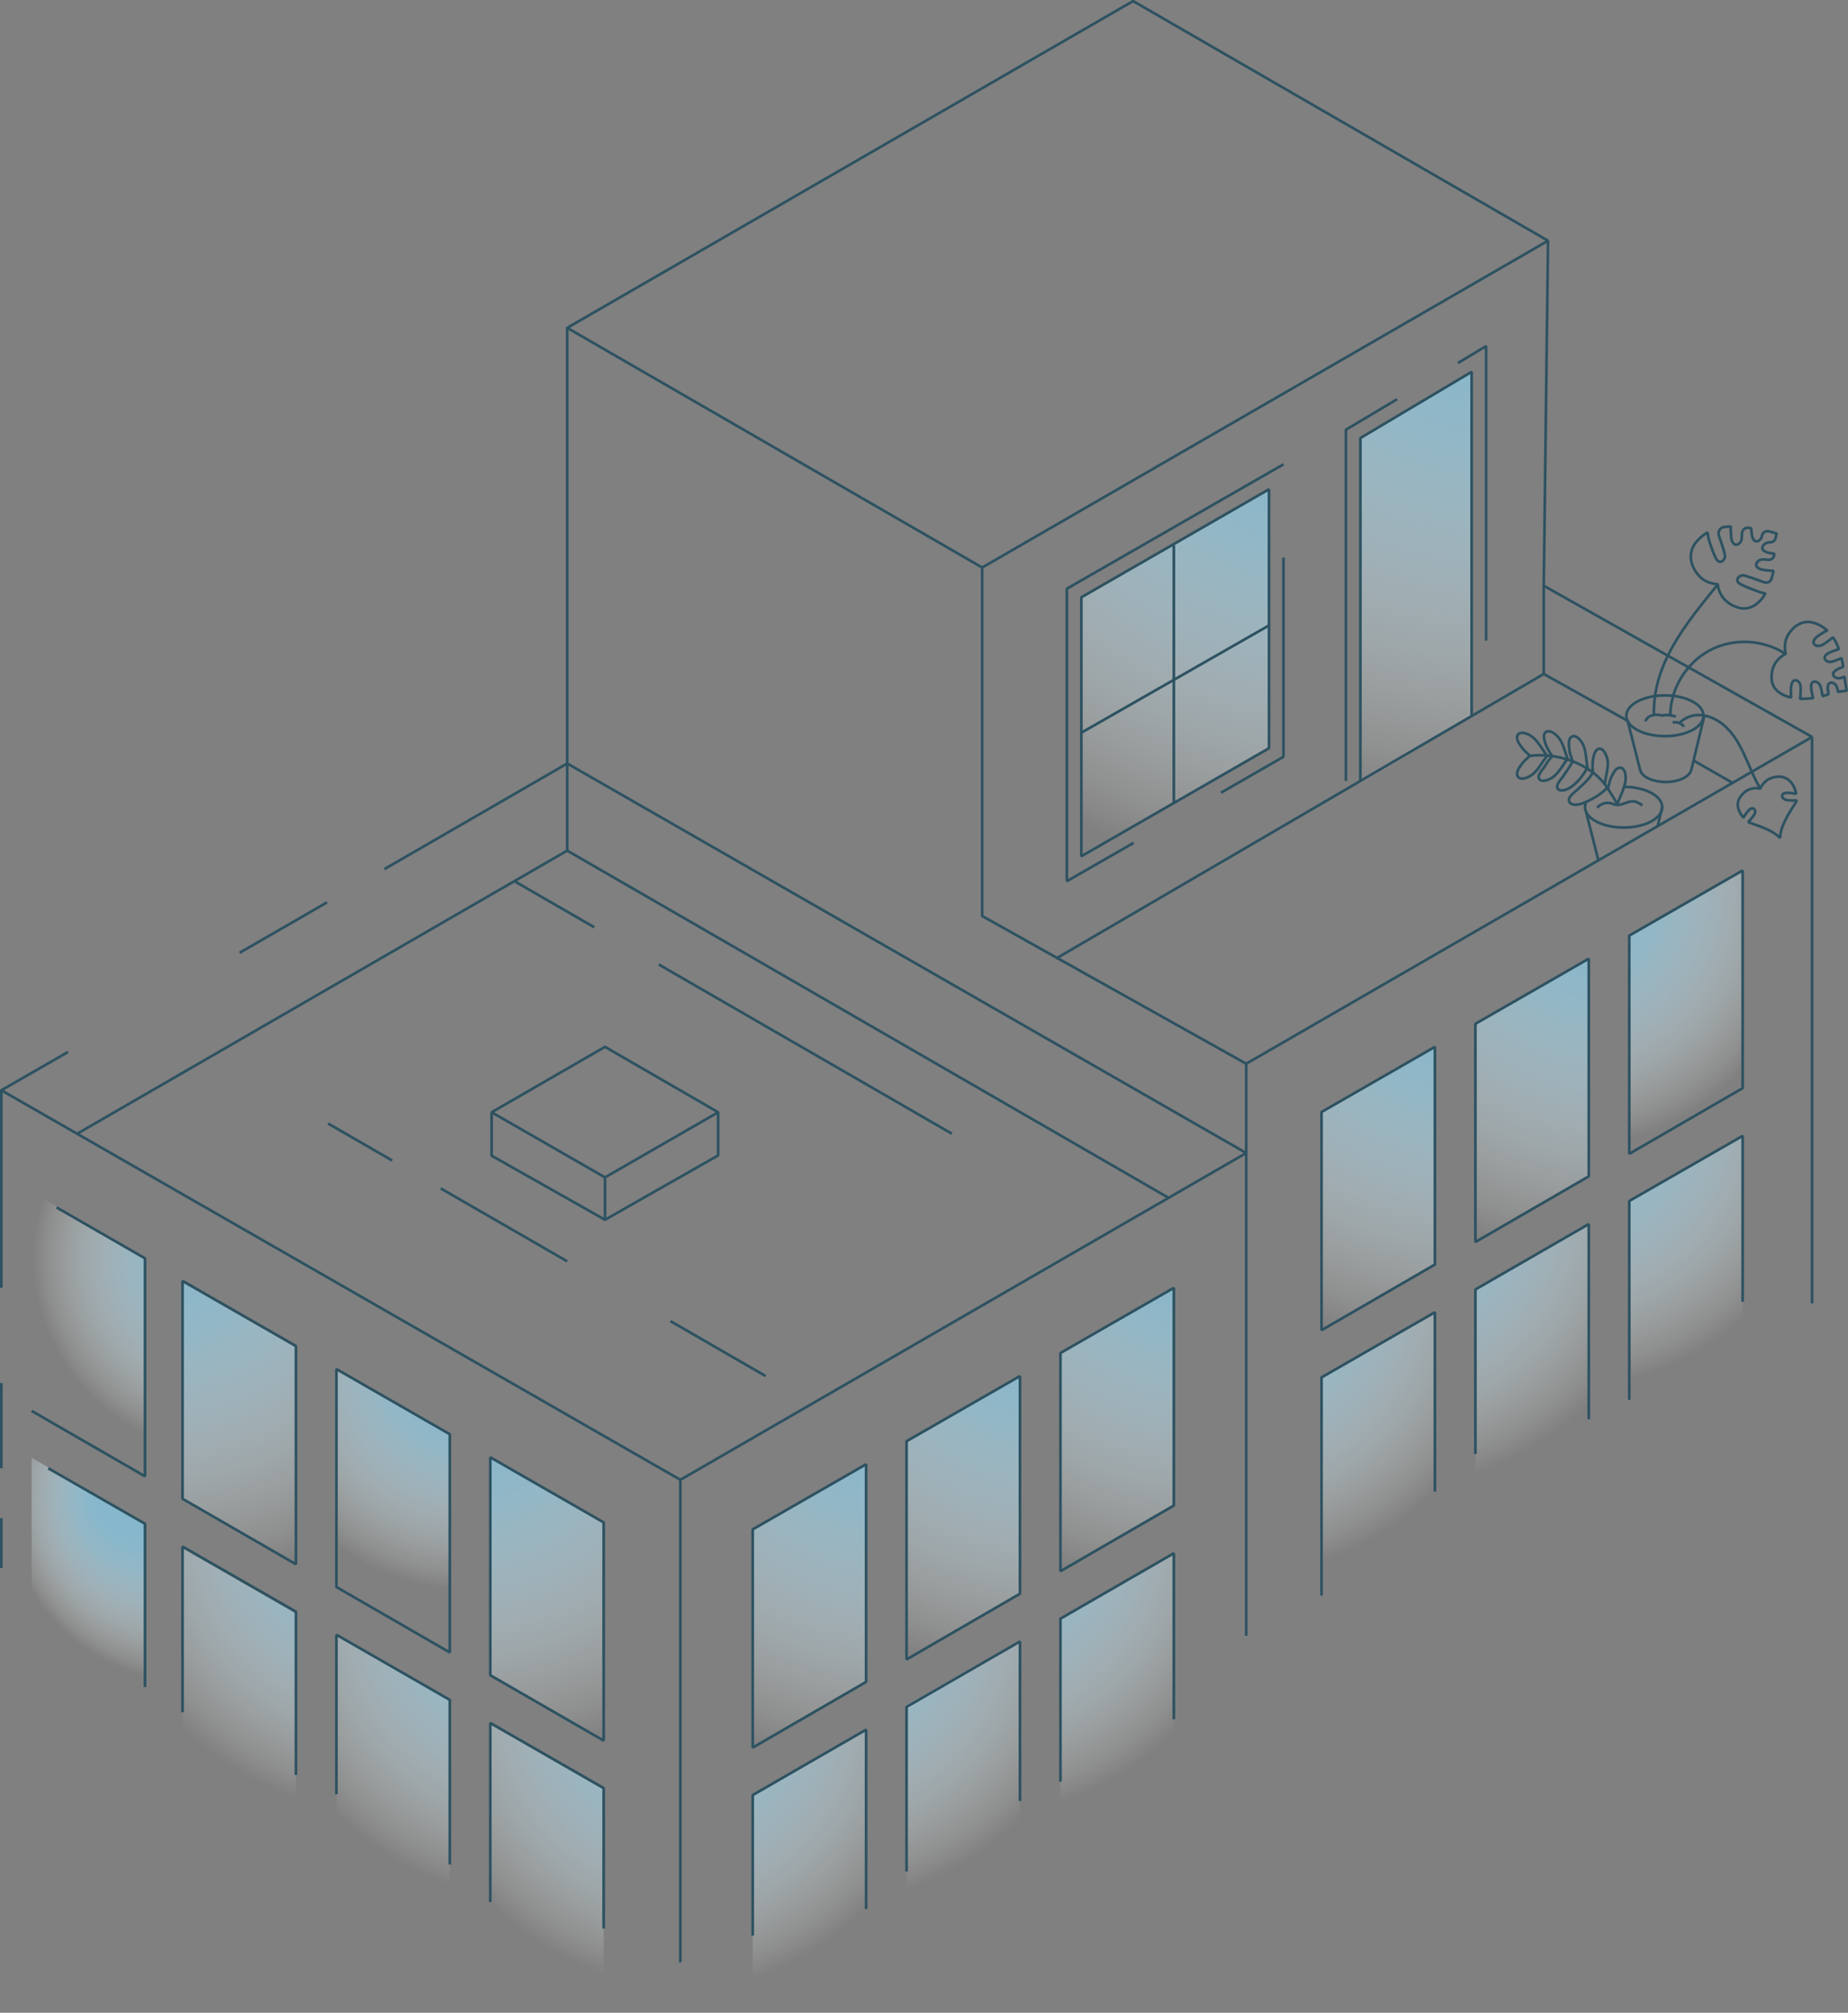 <?xml version="1.0" encoding="utf-8"?>
<!-- Generator: Adobe Illustrator 26.1.0, SVG Export Plug-In . SVG Version: 6.00 Build 0)  -->
<svg version="1.1" id="a" xmlns="http://www.w3.org/2000/svg" xmlns:xlink="http://www.w3.org/1999/xlink" x="0px" y="0px"
	 viewBox="0 0 689.4 750.8" style="enable-background:new 0 0 689.4 750.8;" xml:space="preserve">
<rect x="0" y="0" width="689.4" height="750.8" fill="#808080" stroke="none"/>
<style type="text/css">
	.st0{fill:url(#SVGID_1_);}
	.st1{fill:url(#SVGID_00000134939828821613610950000001013796119827925684_);}
	.st2{fill:url(#SVGID_00000062174807685687852520000006996875964966194306_);}
	.st3{fill:url(#SVGID_00000158022068318662716680000015940290808436046777_);}
	.st4{fill:url(#SVGID_00000076562405976469768860000003635726460373113730_);}
	.st5{fill:url(#SVGID_00000116953107373939535410000013724652744428441504_);}
	.st6{fill:url(#SVGID_00000140734028785143214560000007003562729168198813_);}
	.st7{fill:url(#SVGID_00000165944361380051070870000014029566120248077724_);}
	.st8{fill:url(#SVGID_00000003088875921963058050000008150940866874585226_);}
	.st9{fill:url(#SVGID_00000125564735830843282420000017061947231092659390_);}
	.st10{fill:url(#SVGID_00000078765461055528188030000007647496068187256255_);}
	.st11{fill:url(#SVGID_00000133519756110481841130000009966855180923878591_);}
	.st12{fill:url(#SVGID_00000111158991935321084980000011944833869329562269_);}
	.st13{fill:url(#SVGID_00000106108663858534861800000004150992046790587318_);}
	.st14{fill:url(#SVGID_00000065777498882164154570000006304258942480122045_);}
	.st15{fill:url(#SVGID_00000145770446761844812110000013126557273129494718_);}
	.st16{fill:url(#SVGID_00000125602580156425647780000010545182193429504405_);}
	.st17{fill:url(#SVGID_00000152982203640750278790000016681626871700870784_);}
	.st18{fill:url(#SVGID_00000129189035192360276510000012173644026062167709_);}
	.st19{fill:url(#SVGID_00000063634136464521119960000005995302678593639843_);}
	.st20{fill:url(#SVGID_00000066494450839182502270000004260909533011620752_);}
	.st21{fill:url(#SVGID_00000041274207071395631540000010068629271668080521_);}
	.st22{fill:none;stroke:#2D5261;stroke-linejoin:bevel;}
</style>
<g>
	
		<radialGradient id="SVGID_1_" cx="548.08" cy="403.52" r="155.87" gradientTransform="matrix(1 0 0 -1 0 752)" gradientUnits="userSpaceOnUse">
		<stop  offset="0.19" style="stop-color:#86B7CC"/>
		<stop  offset="0.28" style="stop-color:#8AB9CD;stop-opacity:0.96"/>
		<stop  offset="0.4" style="stop-color:#96C0D1;stop-opacity:0.86"/>
		<stop  offset="0.55" style="stop-color:#AACBD8;stop-opacity:0.68"/>
		<stop  offset="0.73" style="stop-color:#C5DBE2;stop-opacity:0.44"/>
		<stop  offset="0.92" style="stop-color:#E8EFEE;stop-opacity:0.14"/>
		<stop  offset="1" style="stop-color:#F8F8F4;stop-opacity:0"/>
	</radialGradient>
	<polygon class="st0" points="493,414.8 493,496.2 535.3,471.7 535.3,390.5 	"/>
	
		<radialGradient id="SVGID_00000105386691417967381000000018375697467380778422_" cx="494.59" cy="623.07" r="201.16" gradientTransform="matrix(1 0 0 -1 0 752)" gradientUnits="userSpaceOnUse">
		<stop  offset="0.19" style="stop-color:#86B7CC"/>
		<stop  offset="0.28" style="stop-color:#8AB9CD;stop-opacity:0.96"/>
		<stop  offset="0.4" style="stop-color:#96C0D1;stop-opacity:0.86"/>
		<stop  offset="0.55" style="stop-color:#AACBD8;stop-opacity:0.68"/>
		<stop  offset="0.73" style="stop-color:#C5DBE2;stop-opacity:0.44"/>
		<stop  offset="0.92" style="stop-color:#E8EFEE;stop-opacity:0.14"/>
		<stop  offset="1" style="stop-color:#F8F8F4;stop-opacity:0"/>
	</radialGradient>
	<polygon style="fill:url(#SVGID_00000105386691417967381000000018375697467380778422_);" points="403.4,223.3 403.4,319.1 
		473.4,278.7 473.4,183 	"/>
	
		<radialGradient id="SVGID_00000052817130573866281810000009892252409477198738_" cx="561.72" cy="674.43" r="226.27" gradientTransform="matrix(1 0 0 -1 0 752)" gradientUnits="userSpaceOnUse">
		<stop  offset="0.19" style="stop-color:#86B7CC"/>
		<stop  offset="0.28" style="stop-color:#8AB9CD;stop-opacity:0.96"/>
		<stop  offset="0.4" style="stop-color:#96C0D1;stop-opacity:0.86"/>
		<stop  offset="0.55" style="stop-color:#AACBD8;stop-opacity:0.68"/>
		<stop  offset="0.73" style="stop-color:#C5DBE2;stop-opacity:0.44"/>
		<stop  offset="0.92" style="stop-color:#E8EFEE;stop-opacity:0.14"/>
		<stop  offset="1" style="stop-color:#F8F8F4;stop-opacity:0"/>
	</radialGradient>
	<polygon style="fill:url(#SVGID_00000052817130573866281810000009892252409477198738_);" points="507.5,163.8 507.5,292.4 
		549.1,267.2 549.1,138.7 	"/>
	
		<radialGradient id="SVGID_00000171706449070151644180000000878366808050143668_" cx="605.49" cy="436.42" r="155.87" gradientTransform="matrix(1 0 0 -1 0 752)" gradientUnits="userSpaceOnUse">
		<stop  offset="0.19" style="stop-color:#86B7CC"/>
		<stop  offset="0.28" style="stop-color:#8AB9CD;stop-opacity:0.96"/>
		<stop  offset="0.4" style="stop-color:#96C0D1;stop-opacity:0.86"/>
		<stop  offset="0.55" style="stop-color:#AACBD8;stop-opacity:0.68"/>
		<stop  offset="0.73" style="stop-color:#C5DBE2;stop-opacity:0.44"/>
		<stop  offset="0.92" style="stop-color:#E8EFEE;stop-opacity:0.14"/>
		<stop  offset="1" style="stop-color:#F8F8F4;stop-opacity:0"/>
	</radialGradient>
	<polygon style="fill:url(#SVGID_00000171706449070151644180000000878366808050143668_);" points="550.4,381.9 550.4,463.3 
		592.7,438.8 592.7,357.6 	"/>
	
		<radialGradient id="SVGID_00000173847880590631949870000007743577171298799250_" cx="581.08" cy="419" r="95.85" gradientTransform="matrix(1 0 0 -1 0 752)" gradientUnits="userSpaceOnUse">
		<stop  offset="0.19" style="stop-color:#86B7CC"/>
		<stop  offset="0.28" style="stop-color:#8AB9CD;stop-opacity:0.96"/>
		<stop  offset="0.4" style="stop-color:#96C0D1;stop-opacity:0.86"/>
		<stop  offset="0.55" style="stop-color:#AACBD8;stop-opacity:0.68"/>
		<stop  offset="0.73" style="stop-color:#C5DBE2;stop-opacity:0.44"/>
		<stop  offset="0.92" style="stop-color:#E8EFEE;stop-opacity:0.14"/>
		<stop  offset="1" style="stop-color:#F8F8F4;stop-opacity:0"/>
	</radialGradient>
	<polygon style="fill:url(#SVGID_00000173847880590631949870000007743577171298799250_);" points="607.8,349 607.8,430.4 
		650.1,405.9 650.1,324.7 	"/>
	
		<radialGradient id="SVGID_00000160148438468668963650000003262967476678838422_" cx="579.71" cy="340.34" r="107.21" gradientTransform="matrix(1 0 0 -1 0 752)" gradientUnits="userSpaceOnUse">
		<stop  offset="0.19" style="stop-color:#86B7CC"/>
		<stop  offset="0.28" style="stop-color:#8AB9CD;stop-opacity:0.96"/>
		<stop  offset="0.4" style="stop-color:#96C0D1;stop-opacity:0.86"/>
		<stop  offset="0.55" style="stop-color:#AACBD8;stop-opacity:0.68"/>
		<stop  offset="0.73" style="stop-color:#C5DBE2;stop-opacity:0.44"/>
		<stop  offset="0.92" style="stop-color:#E8EFEE;stop-opacity:0.14"/>
		<stop  offset="1" style="stop-color:#F8F8F4;stop-opacity:0"/>
	</radialGradient>
	<polygon style="fill:url(#SVGID_00000160148438468668963650000003262967476678838422_);" points="607.8,448 607.8,529.4 650.1,505 
		650.1,423.7 	"/>
	
		<radialGradient id="SVGID_00000017498105861746153910000006916940410508071555_" cx="335.92" cy="247.96" r="155.87" gradientTransform="matrix(1 0 0 -1 0 752)" gradientUnits="userSpaceOnUse">
		<stop  offset="0.19" style="stop-color:#86B7CC"/>
		<stop  offset="0.28" style="stop-color:#8AB9CD;stop-opacity:0.96"/>
		<stop  offset="0.4" style="stop-color:#96C0D1;stop-opacity:0.86"/>
		<stop  offset="0.55" style="stop-color:#AACBD8;stop-opacity:0.68"/>
		<stop  offset="0.73" style="stop-color:#C5DBE2;stop-opacity:0.44"/>
		<stop  offset="0.92" style="stop-color:#E8EFEE;stop-opacity:0.14"/>
		<stop  offset="1" style="stop-color:#F8F8F4;stop-opacity:0"/>
	</radialGradient>
	<polygon style="fill:url(#SVGID_00000017498105861746153910000006916940410508071555_);" points="280.8,570.3 280.8,651.7 
		323.1,627.3 323.1,546 	"/>
	
		<radialGradient id="SVGID_00000106840711240983314510000001670133330426847396_" cx="393.33" cy="280.87" r="155.87" gradientTransform="matrix(1 0 0 -1 0 752)" gradientUnits="userSpaceOnUse">
		<stop  offset="0.19" style="stop-color:#86B7CC"/>
		<stop  offset="0.28" style="stop-color:#8AB9CD;stop-opacity:0.96"/>
		<stop  offset="0.4" style="stop-color:#96C0D1;stop-opacity:0.86"/>
		<stop  offset="0.55" style="stop-color:#AACBD8;stop-opacity:0.68"/>
		<stop  offset="0.73" style="stop-color:#C5DBE2;stop-opacity:0.44"/>
		<stop  offset="0.92" style="stop-color:#E8EFEE;stop-opacity:0.14"/>
		<stop  offset="1" style="stop-color:#F8F8F4;stop-opacity:0"/>
	</radialGradient>
	<polygon style="fill:url(#SVGID_00000106840711240983314510000001670133330426847396_);" points="338.2,537.5 338.2,618.8 
		380.5,594.4 380.5,513.1 	"/>
	
		<radialGradient id="SVGID_00000109728809931990154440000003469071821415378057_" cx="450.74" cy="313.77" r="155.87" gradientTransform="matrix(1 0 0 -1 0 752)" gradientUnits="userSpaceOnUse">
		<stop  offset="0.19" style="stop-color:#86B7CC"/>
		<stop  offset="0.28" style="stop-color:#8AB9CD;stop-opacity:0.96"/>
		<stop  offset="0.4" style="stop-color:#96C0D1;stop-opacity:0.86"/>
		<stop  offset="0.55" style="stop-color:#AACBD8;stop-opacity:0.68"/>
		<stop  offset="0.73" style="stop-color:#C5DBE2;stop-opacity:0.44"/>
		<stop  offset="0.92" style="stop-color:#E8EFEE;stop-opacity:0.14"/>
		<stop  offset="1" style="stop-color:#F8F8F4;stop-opacity:0"/>
	</radialGradient>
	<polygon style="fill:url(#SVGID_00000109728809931990154440000003469071821415378057_);" points="395.6,504.5 395.6,585.9 
		437.9,561.5 437.9,480.2 	"/>
	
		<radialGradient id="SVGID_00000010308426049714913330000018390054982337282487_" cx="244.14" cy="119.7" r="112.27" gradientTransform="matrix(1 0 0 -1 0 752)" gradientUnits="userSpaceOnUse">
		<stop  offset="0.19" style="stop-color:#86B7CC"/>
		<stop  offset="0.28" style="stop-color:#8AB9CD;stop-opacity:0.96"/>
		<stop  offset="0.4" style="stop-color:#96C0D1;stop-opacity:0.86"/>
		<stop  offset="0.55" style="stop-color:#AACBD8;stop-opacity:0.68"/>
		<stop  offset="0.73" style="stop-color:#C5DBE2;stop-opacity:0.44"/>
		<stop  offset="0.92" style="stop-color:#E8EFEE;stop-opacity:0.14"/>
		<stop  offset="1" style="stop-color:#F8F8F4;stop-opacity:0"/>
	</radialGradient>
	<polygon style="fill:url(#SVGID_00000010308426049714913330000018390054982337282487_);" points="280.8,669.4 280.8,750.8 
		323.1,726.3 323.1,645.1 	"/>
	
		<radialGradient id="SVGID_00000078019913225805389970000002720434260524995744_" cx="301.55" cy="152.99" r="112.27" gradientTransform="matrix(1 0 0 -1 0 752)" gradientUnits="userSpaceOnUse">
		<stop  offset="0.19" style="stop-color:#86B7CC"/>
		<stop  offset="0.28" style="stop-color:#8AB9CD;stop-opacity:0.96"/>
		<stop  offset="0.4" style="stop-color:#96C0D1;stop-opacity:0.86"/>
		<stop  offset="0.55" style="stop-color:#AACBD8;stop-opacity:0.68"/>
		<stop  offset="0.73" style="stop-color:#C5DBE2;stop-opacity:0.44"/>
		<stop  offset="0.92" style="stop-color:#E8EFEE;stop-opacity:0.14"/>
		<stop  offset="1" style="stop-color:#F8F8F4;stop-opacity:0"/>
	</radialGradient>
	<polygon style="fill:url(#SVGID_00000078019913225805389970000002720434260524995744_);" points="338.2,636.1 338.2,717.5 
		380.5,693.1 380.5,611.8 	"/>
	
		<radialGradient id="SVGID_00000082357939605699757290000015078527148500172735_" cx="358.96" cy="185.37" r="112.27" gradientTransform="matrix(1 0 0 -1 0 752)" gradientUnits="userSpaceOnUse">
		<stop  offset="0.19" style="stop-color:#86B7CC"/>
		<stop  offset="0.28" style="stop-color:#8AB9CD;stop-opacity:0.96"/>
		<stop  offset="0.4" style="stop-color:#96C0D1;stop-opacity:0.86"/>
		<stop  offset="0.55" style="stop-color:#AACBD8;stop-opacity:0.68"/>
		<stop  offset="0.73" style="stop-color:#C5DBE2;stop-opacity:0.44"/>
		<stop  offset="0.92" style="stop-color:#E8EFEE;stop-opacity:0.14"/>
		<stop  offset="1" style="stop-color:#F8F8F4;stop-opacity:0"/>
	</radialGradient>
	<polygon style="fill:url(#SVGID_00000082357939605699757290000015078527148500172735_);" points="395.6,603.7 395.6,685.1 
		437.9,660.7 437.9,579.4 	"/>
	
		<radialGradient id="SVGID_00000155845012372366590530000011935334528041911473_" cx="-11117.05" cy="121.52" r="112.27" gradientTransform="matrix(-1 0 0 -1 -10855.2 752)" gradientUnits="userSpaceOnUse">
		<stop  offset="0.19" style="stop-color:#86B7CC"/>
		<stop  offset="0.28" style="stop-color:#8AB9CD;stop-opacity:0.96"/>
		<stop  offset="0.4" style="stop-color:#96C0D1;stop-opacity:0.86"/>
		<stop  offset="0.55" style="stop-color:#AACBD8;stop-opacity:0.68"/>
		<stop  offset="0.73" style="stop-color:#C5DBE2;stop-opacity:0.44"/>
		<stop  offset="0.92" style="stop-color:#E8EFEE;stop-opacity:0.14"/>
		<stop  offset="1" style="stop-color:#F8F8F4;stop-opacity:0"/>
	</radialGradient>
	<polygon style="fill:url(#SVGID_00000155845012372366590530000011935334528041911473_);" points="225.2,667.6 225.2,749 
		182.9,724.5 182.9,643.3 	"/>
	
		<radialGradient id="SVGID_00000060020137863227723430000008013095567002926258_" cx="-11059.64" cy="154.81" r="112.27" gradientTransform="matrix(-1 0 0 -1 -10855.2 752)" gradientUnits="userSpaceOnUse">
		<stop  offset="0.19" style="stop-color:#86B7CC"/>
		<stop  offset="0.28" style="stop-color:#8AB9CD;stop-opacity:0.96"/>
		<stop  offset="0.4" style="stop-color:#96C0D1;stop-opacity:0.86"/>
		<stop  offset="0.55" style="stop-color:#AACBD8;stop-opacity:0.68"/>
		<stop  offset="0.73" style="stop-color:#C5DBE2;stop-opacity:0.44"/>
		<stop  offset="0.92" style="stop-color:#E8EFEE;stop-opacity:0.14"/>
		<stop  offset="1" style="stop-color:#F8F8F4;stop-opacity:0"/>
	</radialGradient>
	<polygon style="fill:url(#SVGID_00000060020137863227723430000008013095567002926258_);" points="167.8,634.3 167.8,715.7 
		125.5,691.2 125.5,610 	"/>
	
		<radialGradient id="SVGID_00000119836059974282023030000004972298585958563768_" cx="-11002.23" cy="187.19" r="112.27" gradientTransform="matrix(-1 0 0 -1 -10855.2 752)" gradientUnits="userSpaceOnUse">
		<stop  offset="0.19" style="stop-color:#86B7CC"/>
		<stop  offset="0.28" style="stop-color:#8AB9CD;stop-opacity:0.96"/>
		<stop  offset="0.4" style="stop-color:#96C0D1;stop-opacity:0.86"/>
		<stop  offset="0.55" style="stop-color:#AACBD8;stop-opacity:0.68"/>
		<stop  offset="0.73" style="stop-color:#C5DBE2;stop-opacity:0.44"/>
		<stop  offset="0.92" style="stop-color:#E8EFEE;stop-opacity:0.14"/>
		<stop  offset="1" style="stop-color:#F8F8F4;stop-opacity:0"/>
	</radialGradient>
	<polygon style="fill:url(#SVGID_00000119836059974282023030000004972298585958563768_);" points="110.4,601.9 110.4,683.3 
		68.1,658.8 68.1,577.6 	"/>
	
		<radialGradient id="SVGID_00000119810271111990039760000013785572829233329028_" cx="456.31" cy="275.25" r="112.27" gradientTransform="matrix(1 0 0 -1 0 752)" gradientUnits="userSpaceOnUse">
		<stop  offset="0.19" style="stop-color:#86B7CC"/>
		<stop  offset="0.28" style="stop-color:#8AB9CD;stop-opacity:0.96"/>
		<stop  offset="0.4" style="stop-color:#96C0D1;stop-opacity:0.86"/>
		<stop  offset="0.55" style="stop-color:#AACBD8;stop-opacity:0.68"/>
		<stop  offset="0.73" style="stop-color:#C5DBE2;stop-opacity:0.44"/>
		<stop  offset="0.92" style="stop-color:#E8EFEE;stop-opacity:0.14"/>
		<stop  offset="1" style="stop-color:#F8F8F4;stop-opacity:0"/>
	</radialGradient>
	<polygon style="fill:url(#SVGID_00000119810271111990039760000013785572829233329028_);" points="493,513.8 493,595.2 535.3,570.8 
		535.3,489.5 	"/>
	
		<radialGradient id="SVGID_00000121971637209990703810000015528939997005846410_" cx="513.72" cy="308.15" r="112.27" gradientTransform="matrix(1 0 0 -1 0 752)" gradientUnits="userSpaceOnUse">
		<stop  offset="0.19" style="stop-color:#86B7CC"/>
		<stop  offset="0.28" style="stop-color:#8AB9CD;stop-opacity:0.96"/>
		<stop  offset="0.4" style="stop-color:#96C0D1;stop-opacity:0.86"/>
		<stop  offset="0.55" style="stop-color:#AACBD8;stop-opacity:0.68"/>
		<stop  offset="0.73" style="stop-color:#C5DBE2;stop-opacity:0.44"/>
		<stop  offset="0.92" style="stop-color:#E8EFEE;stop-opacity:0.14"/>
		<stop  offset="1" style="stop-color:#F8F8F4;stop-opacity:0"/>
	</radialGradient>
	<polygon style="fill:url(#SVGID_00000121971637209990703810000015528939997005846410_);" points="550.4,481 550.4,562.3 
		592.7,537.9 592.7,456.6 	"/>
	
		<radialGradient id="SVGID_00000017515517769359712880000011135604911345425063_" cx="-10650.53" cy="250.23" r="155.87" gradientTransform="matrix(-1 0 0 -1 -10480.77 752)" gradientUnits="userSpaceOnUse">
		<stop  offset="0.19" style="stop-color:#86B7CC"/>
		<stop  offset="0.28" style="stop-color:#8AB9CD;stop-opacity:0.96"/>
		<stop  offset="0.4" style="stop-color:#96C0D1;stop-opacity:0.86"/>
		<stop  offset="0.55" style="stop-color:#AACBD8;stop-opacity:0.68"/>
		<stop  offset="0.73" style="stop-color:#C5DBE2;stop-opacity:0.44"/>
		<stop  offset="0.92" style="stop-color:#E8EFEE;stop-opacity:0.14"/>
		<stop  offset="1" style="stop-color:#F8F8F4;stop-opacity:0"/>
	</radialGradient>
	<polygon style="fill:url(#SVGID_00000017515517769359712880000011135604911345425063_);" points="224.9,568.1 224.9,649.5 
		182.6,625 182.6,543.8 	"/>
	
		<radialGradient id="SVGID_00000111153070930197008640000009290210586579412665_" cx="175.437" cy="509.386" r="83.903" gradientUnits="userSpaceOnUse">
		<stop  offset="0.19" style="stop-color:#86B7CC"/>
		<stop  offset="0.28" style="stop-color:#8AB9CD;stop-opacity:0.96"/>
		<stop  offset="0.4" style="stop-color:#96C0D1;stop-opacity:0.86"/>
		<stop  offset="0.55" style="stop-color:#AACBD8;stop-opacity:0.68"/>
		<stop  offset="0.73" style="stop-color:#C5DBE2;stop-opacity:0.44"/>
		<stop  offset="0.92" style="stop-color:#E8EFEE;stop-opacity:0.14"/>
		<stop  offset="1" style="stop-color:#F8F8F4;stop-opacity:0"/>
	</radialGradient>
	<polygon style="fill:url(#SVGID_00000111153070930197008640000009290210586579412665_);" points="167.5,535.2 167.5,616.6 
		125.1,592.1 125.1,510.9 	"/>
	
		<radialGradient id="SVGID_00000035515446340130640640000007669595601256349090_" cx="-10536.22" cy="315.52" r="155.87" gradientTransform="matrix(-1 0 0 -1 -10480.77 752)" gradientUnits="userSpaceOnUse">
		<stop  offset="0.19" style="stop-color:#86B7CC"/>
		<stop  offset="0.28" style="stop-color:#8AB9CD;stop-opacity:0.96"/>
		<stop  offset="0.4" style="stop-color:#96C0D1;stop-opacity:0.86"/>
		<stop  offset="0.55" style="stop-color:#AACBD8;stop-opacity:0.68"/>
		<stop  offset="0.73" style="stop-color:#C5DBE2;stop-opacity:0.44"/>
		<stop  offset="0.92" style="stop-color:#E8EFEE;stop-opacity:0.14"/>
		<stop  offset="1" style="stop-color:#F8F8F4;stop-opacity:0"/>
	</radialGradient>
	<polygon style="fill:url(#SVGID_00000035515446340130640640000007669595601256349090_);" points="110.6,502.8 110.6,584.2 
		68.2,559.7 68.2,478.5 	"/>
	
		<radialGradient id="SVGID_00000060710373512861116070000012021121059008850308_" cx="85.07" cy="282.91" r="72.97" gradientTransform="matrix(1 0 0 -1 0 752)" gradientUnits="userSpaceOnUse">
		<stop  offset="0.19" style="stop-color:#86B7CC"/>
		<stop  offset="0.28" style="stop-color:#8AB9CD;stop-opacity:0.96"/>
		<stop  offset="0.4" style="stop-color:#96C0D1;stop-opacity:0.86"/>
		<stop  offset="0.55" style="stop-color:#AACBD8;stop-opacity:0.68"/>
		<stop  offset="0.73" style="stop-color:#C5DBE2;stop-opacity:0.44"/>
		<stop  offset="0.92" style="stop-color:#E8EFEE;stop-opacity:0.14"/>
		<stop  offset="1" style="stop-color:#F8F8F4;stop-opacity:0"/>
	</radialGradient>
	<polygon style="fill:url(#SVGID_00000060710373512861116070000012021121059008850308_);" points="54.1,469 54.1,550.4 11.8,526 
		11.8,444.7 	"/>
	
		<radialGradient id="SVGID_00000101082508778138209620000007491462485342477712_" cx="71.14" cy="193.48" r="68.94" fx="45.11" fy="193.48" gradientTransform="matrix(1 0 0 -1 0 752)" gradientUnits="userSpaceOnUse">
		<stop  offset="0.19" style="stop-color:#86B7CC"/>
		<stop  offset="0.28" style="stop-color:#8AB9CD;stop-opacity:0.96"/>
		<stop  offset="0.4" style="stop-color:#96C0D1;stop-opacity:0.86"/>
		<stop  offset="0.55" style="stop-color:#AACBD8;stop-opacity:0.68"/>
		<stop  offset="0.73" style="stop-color:#C5DBE2;stop-opacity:0.44"/>
		<stop  offset="0.92" style="stop-color:#E8EFEE;stop-opacity:0.14"/>
		<stop  offset="1" style="stop-color:#F8F8F4;stop-opacity:0"/>
	</radialGradient>
	<polygon style="fill:url(#SVGID_00000101082508778138209620000007491462485342477712_);" points="54.1,568.1 54.1,649.5 11.8,625 
		11.8,543.8 	"/>
	<g>
		<polyline class="st22" points="253.8,732 253.8,552 464.9,430.1 		"/>
		<polyline class="st22" points="464.9,430.1 464.9,396.8 676,274.9 676,486.2 		"/>
		<line class="st22" x1="0.5" y1="566.3" x2="0.5" y2="584.9"/>
		<line class="st22" x1="0.5" y1="515.9" x2="0.5" y2="547.7"/>
		<line class="st22" x1="253.8" y1="552" x2="0.5" y2="406.7"/>
		<polyline class="st22" points="143.4,324.2 211.6,284.8 464.9,430.1 464.9,610.2 		"/>
		<line class="st22" x1="89.4" y1="355.4" x2="122" y2="336.6"/>
		<polyline class="st22" points="25.4,392.4 0.5,406.7 0.5,480.4 		"/>
		<polyline class="st22" points="435.9,446.8 211.6,317.3 211.6,284.8 211.6,122.3 422.7,0.4 577.5,89.8 		"/>
		<line class="st22" x1="211.6" y1="317.3" x2="28.8" y2="422.9"/>
		<g>
			<polygon class="st22" points="183.4,414.9 225.7,439.2 267.9,414.9 225.7,390.5 			"/>
			<line class="st22" x1="225.7" y1="455" x2="225.7" y2="438.7"/>
			<polyline class="st22" points="267.9,414.8 267.9,431 225.7,455 183.4,431.1 183.4,414.9 			"/>
		</g>
		<line class="st22" x1="607.2" y1="268.9" x2="575.9" y2="251.4"/>
		<line class="st22" x1="646.3" y1="292" x2="631.6" y2="283.6"/>
		<polyline class="st22" points="676,274.9 575.9,218.5 577.5,89.8 366.4,211.7 366.4,341.7 464.9,396.8 		"/>
		<polyline class="st22" points="393.9,357.6 575.9,251.4 575.9,218.5 		"/>
		<line class="st22" x1="211.6" y1="122.3" x2="366.4" y2="211.7"/>
		<polyline class="st22" points="478.8,208 478.8,282.3 455.5,295.7 		"/>
		<polyline class="st22" points="422.9,314.4 398,328.7 398,219.6 478.8,173.2 		"/>
		<polygon class="st22" points="403.4,222.8 403.4,269.4 403.4,319.4 473.4,279.1 473.4,182.5 		"/>
		<polyline class="st22" points="543.9,135.4 554.4,129.1 554.4,239 		"/>
		<polyline class="st22" points="502.1,291.3 502.1,160.3 521.2,148.9 		"/>
		<polyline class="st22" points="549,267.2 549,138.7 507.5,163.4 507.5,291.3 		"/>
		<g>
			<ellipse class="st22" cx="621.1" cy="267" rx="14.4" ry="7.6"/>
			<path class="st22" d="M607.2,268.9l4.6,18.1l0.2,0.6c0.8,2.3,4.7,4.1,9.4,4.1s8.5-1.8,9.4-4.1l0.2-0.6l4.8-20"/>
		</g>
		<g>
			<path class="st22" d="M605.7,293.5c8,0,14.4,3.4,14.4,7.6s-6.5,7.6-14.4,7.6s-14.4-3.4-14.4-7.6c0-0.6,0.1-1.2,0.4-1.7"/>
			<line class="st22" x1="618.4" y1="308.2" x2="620.1" y2="301"/>
			<line class="st22" x1="591.7" y1="302.9" x2="596.3" y2="321"/>
		</g>
		<g>
			<path class="st22" d="M623.1,267c0-10,5.9-19.7,14.7-24.4c8.8-4.7,20.1-4.1,28.4,1.4"/>
			<path class="st22" d="M688.9,257.7c-1,0-2.2,0.2-3.2,0.4c-0.2-0.9-0.3-1.8-0.8-2.5c-0.7-1-2.4-1.5-2.9-0.1
				c-0.4,1.1,0,2.4,0.2,3.5c0,0-0.1,0-0.1,0c-0.7,0.2-1.4,0.5-2.2,0.7c0-0.4-0.1-0.7-0.2-1.1c-0.2-1.1-0.3-2.4-1-3.4
				c-0.7-1-2.4-1.5-2.9-0.1c-0.4,1.1,0,2.6,0.2,3.7c0.1,0.5,0.3,1.1,0.4,1.6c-1.6,0.2-3.2,0.3-4.9,0.3c0.1-0.6,0.2-1.3,0.2-2
				c0-1.2,0.2-2.4-0.2-3.6c-0.4-1.1-2-2-2.8-0.7c-0.6,1-0.6,2.5-0.6,3.7c0,0.7,0,1.4,0.1,2.1c-3.7-0.8-7.2-3-7.3-7.1
				c-0.2-3.3,1.1-7.1,5.3-9.2c0,0-1.3-3.8,1.1-7.5c2.2-3.3,5.7-5.4,9.9-3.9c1.8,0.6,3.2,1.6,4.5,2.7c-0.8,0.3-1.5,0.7-2.2,1.2
				c-1,0.6-2.3,1.4-2.8,2.5c-0.7,1.4,0.9,2.3,2.1,2c1.2-0.2,2.2-1.1,3.1-1.7c0.7-0.5,1.3-0.9,1.9-1.5c0.9,1.4,1.7,2.9,2.2,4.5
				c-0.6,0.1-1.2,0.3-1.7,0.5c-1.1,0.4-2.5,0.9-3.3,1.8c-1,1.2,0.4,2.4,1.6,2.4c1.2,0,2.3-0.6,3.4-1c0.3-0.1,0.7-0.3,1-0.4
				c0.2,1.1,0.5,2.2,0.6,3.3c0,0-0.1,0-0.1,0c-1.1,0.4-2.5,0.9-3.3,1.8c-1,1.2,0.4,2.4,1.6,2.4c0.8,0,1.6-0.2,2.3-0.6
				C688.4,254.4,688.6,256.1,688.9,257.7L688.9,257.7z"/>
			<path class="st22" d="M662.8,199c-0.2,0.5-0.3,1.1-0.4,1.7c-0.2,0.9-1,1.6-2,1.6c-0.4,0-0.8,0-1.3,0.2c-1.3,0.4-2.4,2-1,3
				c1,0.7,2.5,0.9,3.8,1c0,0.1,0,0.1,0,0.2v0c0,1.3-1.1,2.3-2.3,2.1c-1.1-0.1-2.2-0.2-2.8,0c-1.3,0.4-2.4,2-1,3c1,0.8,2.8,0.9,4,1
				c0.6,0.1,1.2,0.1,1.8,0.1c-0.2,1-0.4,2-0.7,2.9c-0.3,1.2-1.6,1.8-2.8,1.4c-1.3-0.5-7.1-2.6-7.9-2.6c-1.4,0.1-2.8,1.4-1.7,2.7
				c0.8,1,6.7,3.1,7.8,3.5c0.8,0.3,1.5,0.4,2.3,0.6c-2.1,3.6-5.6,6.5-10,5.3c-3.5-1-7.2-3.6-7.8-8.8c0,0-4.5,0.1-7.5-3.7
				c-2.7-3.4-3.7-7.9-0.7-11.8c1.3-1.6,2.8-2.9,4.4-3.8c0.1,0.9,0.3,1.9,0.5,2.7c0.3,1.2,2.2,6.9,3.2,7.8c1.3,1.2,2.7-0.2,2.8-1.5
				c0.1-1.3-1.9-6.7-2.3-7.9v0c-0.4-1.4,0.5-2.9,1.9-3.1c0.9-0.1,1.8-0.2,2.6-0.2c-0.1,0.7-0.1,1.3,0,2c0.1,1.3,0,3,0.8,4.1
				c1,1.4,2.7,0.4,3.1-0.9c0.2-0.5,0.2-1.5,0.2-2.4c0-1.4,1.2-2.6,2.7-2.3c0.3,0,0.5,0.1,0.8,0.1c0,0,0,0.1,0,0.1
				c0.1,1.3,0.1,3,0.8,4.1c1,1.5,2.7,0.4,3.1-0.9c0.1-0.2,0.1-0.3,0.1-0.5c0.2-1.1,1.4-1.9,2.6-1.6L662.8,199L662.8,199z"/>
			<path class="st22" d="M617,266.9c-0.6-19.3,12.1-34.4,23.5-48.5"/>
			<path class="st22" d="M613.8,269.1c0.8-2.4,3.9-2.9,6.2-2.2c2.4-0.6,5.2,0.4,5.2,0.4"/>
		</g>
		<g>
			<path class="st22" d="M664.1,312.6c-3.4-3.6-11-5.3-11.9-6c0.4-0.4,0.7-0.7,1-1.1c0.6-0.7,1.2-1.4,1.5-2.2
				c0.3-0.9-0.3-2.1-1.4-1.7c-0.8,0.3-1.5,1.3-2,2c-0.3,0.4-0.6,0.9-0.9,1.4c-1.9-2.2-3-5.1-1.2-7.7c1.4-2.1,3.9-3.9,7.5-3.1
				c0,0,1-2.9,4.1-4c2.8-1,5.9-0.6,7.8,2.2c0.8,1.2,1.2,2.4,1.5,3.7c-0.6-0.1-1.3-0.2-1.9-0.3c-0.9,0-2-0.2-2.8,0.2
				c-1.1,0.6-0.5,1.8,0.4,2.2c0.8,0.4,1.8,0.3,2.7,0.4c0.6,0,1.2,0,1.8,0C670.1,299.5,663.9,307.4,664.1,312.6L664.1,312.6z"/>
			<path class="st22" d="M626.5,269.7c4.3-4.2,10.2-3.6,15-0.4c8.3,5.7,10.2,16.5,15.1,24.7"/>
			<path class="st22" d="M624,269.5c1.7-0.4,3.5,0.4,4.2,1.6"/>
		</g>
		<path class="st22" d="M603.5,300.1c-1.3-2.1-2.6-4.3-4-6.4c-5.9-8.9-18.9-13.2-29.1-11.7"/>
		<path class="st22" d="M570.9,282c-1.3-1.1-2.5-2.2-3.5-3.6c-0.8-1.1-2.2-3.2-1-4.5c1.2-1.3,3.9,0,5,0.8c2.3,1.6,4,5,5.7,7.1"/>
		<path class="st22" d="M570.9,281.8c-1.3,1.1-2.5,2.2-3.5,3.6c-0.8,1.1-2.2,3.2-1,4.5c1.2,1.3,3.9,0,5-0.8c2.3-1.6,4-5,5.7-7.1"/>
		<path class="st22" d="M579.2,282c-1.3,1.1-2.3,2.9-3.2,4.3c-0.8,1.1-2.8,3.2-1.7,4.4c1.2,1.3,3.9,0,5-0.8c2.3-1.6,4-5,5.7-7.1"/>
		<path class="st22" d="M586.7,284c-1,1.9-2.8,4.5-3.8,5.9c-0.8,1.1-2.8,3.2-1.7,4.4c1.2,1.3,3.9,0,5-0.8c2.3-1.6,4.6-4.5,5.9-7"/>
		<path class="st22" d="M594.2,288.2c-1.4,2.6-4.5,5.2-5.9,6.5c-1.1,1-3.8,2.8-2.8,4.5c1,1.7,4.2,0.8,5.6,0.2
			c2.8-1.2,6.3-3.2,8.3-5.4"/>
		<path class="st22" d="M579,282c-0.9-1.4-1.8-2.8-2.4-4.4c-0.4-1.2-1.3-3.7,0.2-4.6c1.5-0.9,3.7,1,4.6,2.1c1.8,2.1,2.5,5.9,3.6,8.4
			"/>
		<path class="st22" d="M586.7,284c-0.6-1.6-1.2-3.2-1.3-4.9c-0.2-1.3-0.4-3.9,1.2-4.4c1.7-0.6,3.4,1.9,4,3.1c1.2,2.5,1.1,6.3,1.7,9
			"/>
		<path class="st22" d="M594.2,288.2c-0.1-1.7-0.2-3.4,0.1-5c0.2-1.3,0.7-3.8,2.4-3.9c1.7-0.1,2.7,2.8,3,4.1c0.5,2.7-0.8,6.4-1,9.1"
			/>
		<path class="st22" d="M599.8,294.3c0.4-1.6,0.7-3.3,1.5-4.8c0.6-1.2,1.7-3.5,3.4-3.1c1.7,0.4,1.9,3.4,1.7,4.7
			c-0.3,2.8-2,6.1-3,8.6"/>
		<path class="st22" d="M595.8,301.3c1.3-1.5,3.5-2.2,5.4-1.6c0.5,0.2,1.1,0.4,1.6,0.5c2.1,0.4,4.2-1.3,6.3-1.3
			c1.3,0,2.5,0.8,3.6,1.5"/>
		<polygon class="st22" points="493,414.8 493,496.2 535.3,471.7 535.3,390.5 		"/>
		<polygon class="st22" points="550.4,381.9 550.4,463.3 592.7,438.8 592.7,357.6 		"/>
		<polygon class="st22" points="607.8,349 607.8,430.4 650.1,405.9 650.1,324.7 		"/>
		<polyline class="st22" points="535.3,556.4 535.3,489.5 493,513.8 493,595.2 		"/>
		<polyline class="st22" points="592.7,529.4 592.7,456.6 550.4,481 550.4,542.4 		"/>
		<polyline class="st22" points="650.1,485.6 650.1,423.7 607.8,448 607.8,522.2 		"/>
		<polygon class="st22" points="280.8,570.5 280.8,651.9 323.1,627.4 323.1,546.2 		"/>
		<polygon class="st22" points="338.2,537.6 338.2,619 380.5,594.5 380.5,513.3 		"/>
		<polygon class="st22" points="395.6,504.7 395.6,586.1 437.9,561.6 437.9,480.4 		"/>
		<polyline class="st22" points="323.1,712.1 323.1,645.2 280.8,669.6 280.8,722 		"/>
		<polyline class="st22" points="380.5,671.8 380.5,612.3 338.2,636.7 338.2,698.1 		"/>
		<polyline class="st22" points="437.9,641.3 437.9,579.4 395.6,603.8 395.6,664.6 		"/>
		<polygon class="st22" points="225.2,567.9 225.2,649.3 182.9,624.9 182.9,543.6 		"/>
		<polygon class="st22" points="167.8,535 167.8,616.4 125.5,592 125.5,510.7 		"/>
		<polygon class="st22" points="110.4,502.1 110.4,583.5 68.1,559.1 68.1,477.8 		"/>
		<polyline class="st22" points="182.9,709.5 182.9,642.7 225.2,667 225.2,719.4 		"/>
		<polyline class="st22" points="125.5,669.3 125.5,609.8 167.8,634.1 167.8,695.5 		"/>
		<polyline class="st22" points="68.1,638.7 68.1,576.9 110.4,601.2 110.4,662.1 		"/>
		<polyline class="st22" points="21.1,450.4 54.1,469.4 54.1,550.7 11.8,526.3 		"/>
		<polyline class="st22" points="18,547.7 54.1,568.4 54.1,629.3 		"/>
	</g>
</g>
<line class="st22" x1="245.8" y1="359.8" x2="355.1" y2="422.9"/>
<line class="st22" x1="191.9" y1="328.7" x2="221.7" y2="345.9"/>
<line class="st22" x1="250.1" y1="492.8" x2="285.6" y2="513.3"/>
<line class="st22" x1="164.4" y1="443.3" x2="211.6" y2="470.5"/>
<line class="st22" x1="122.4" y1="419.1" x2="146.3" y2="432.9"/>
<line class="st22" x1="437.9" y1="203.4" x2="437.9" y2="299.8"/>
<line class="st22" x1="403.6" y1="273.2" x2="473.4" y2="233.3"/>
</svg>
